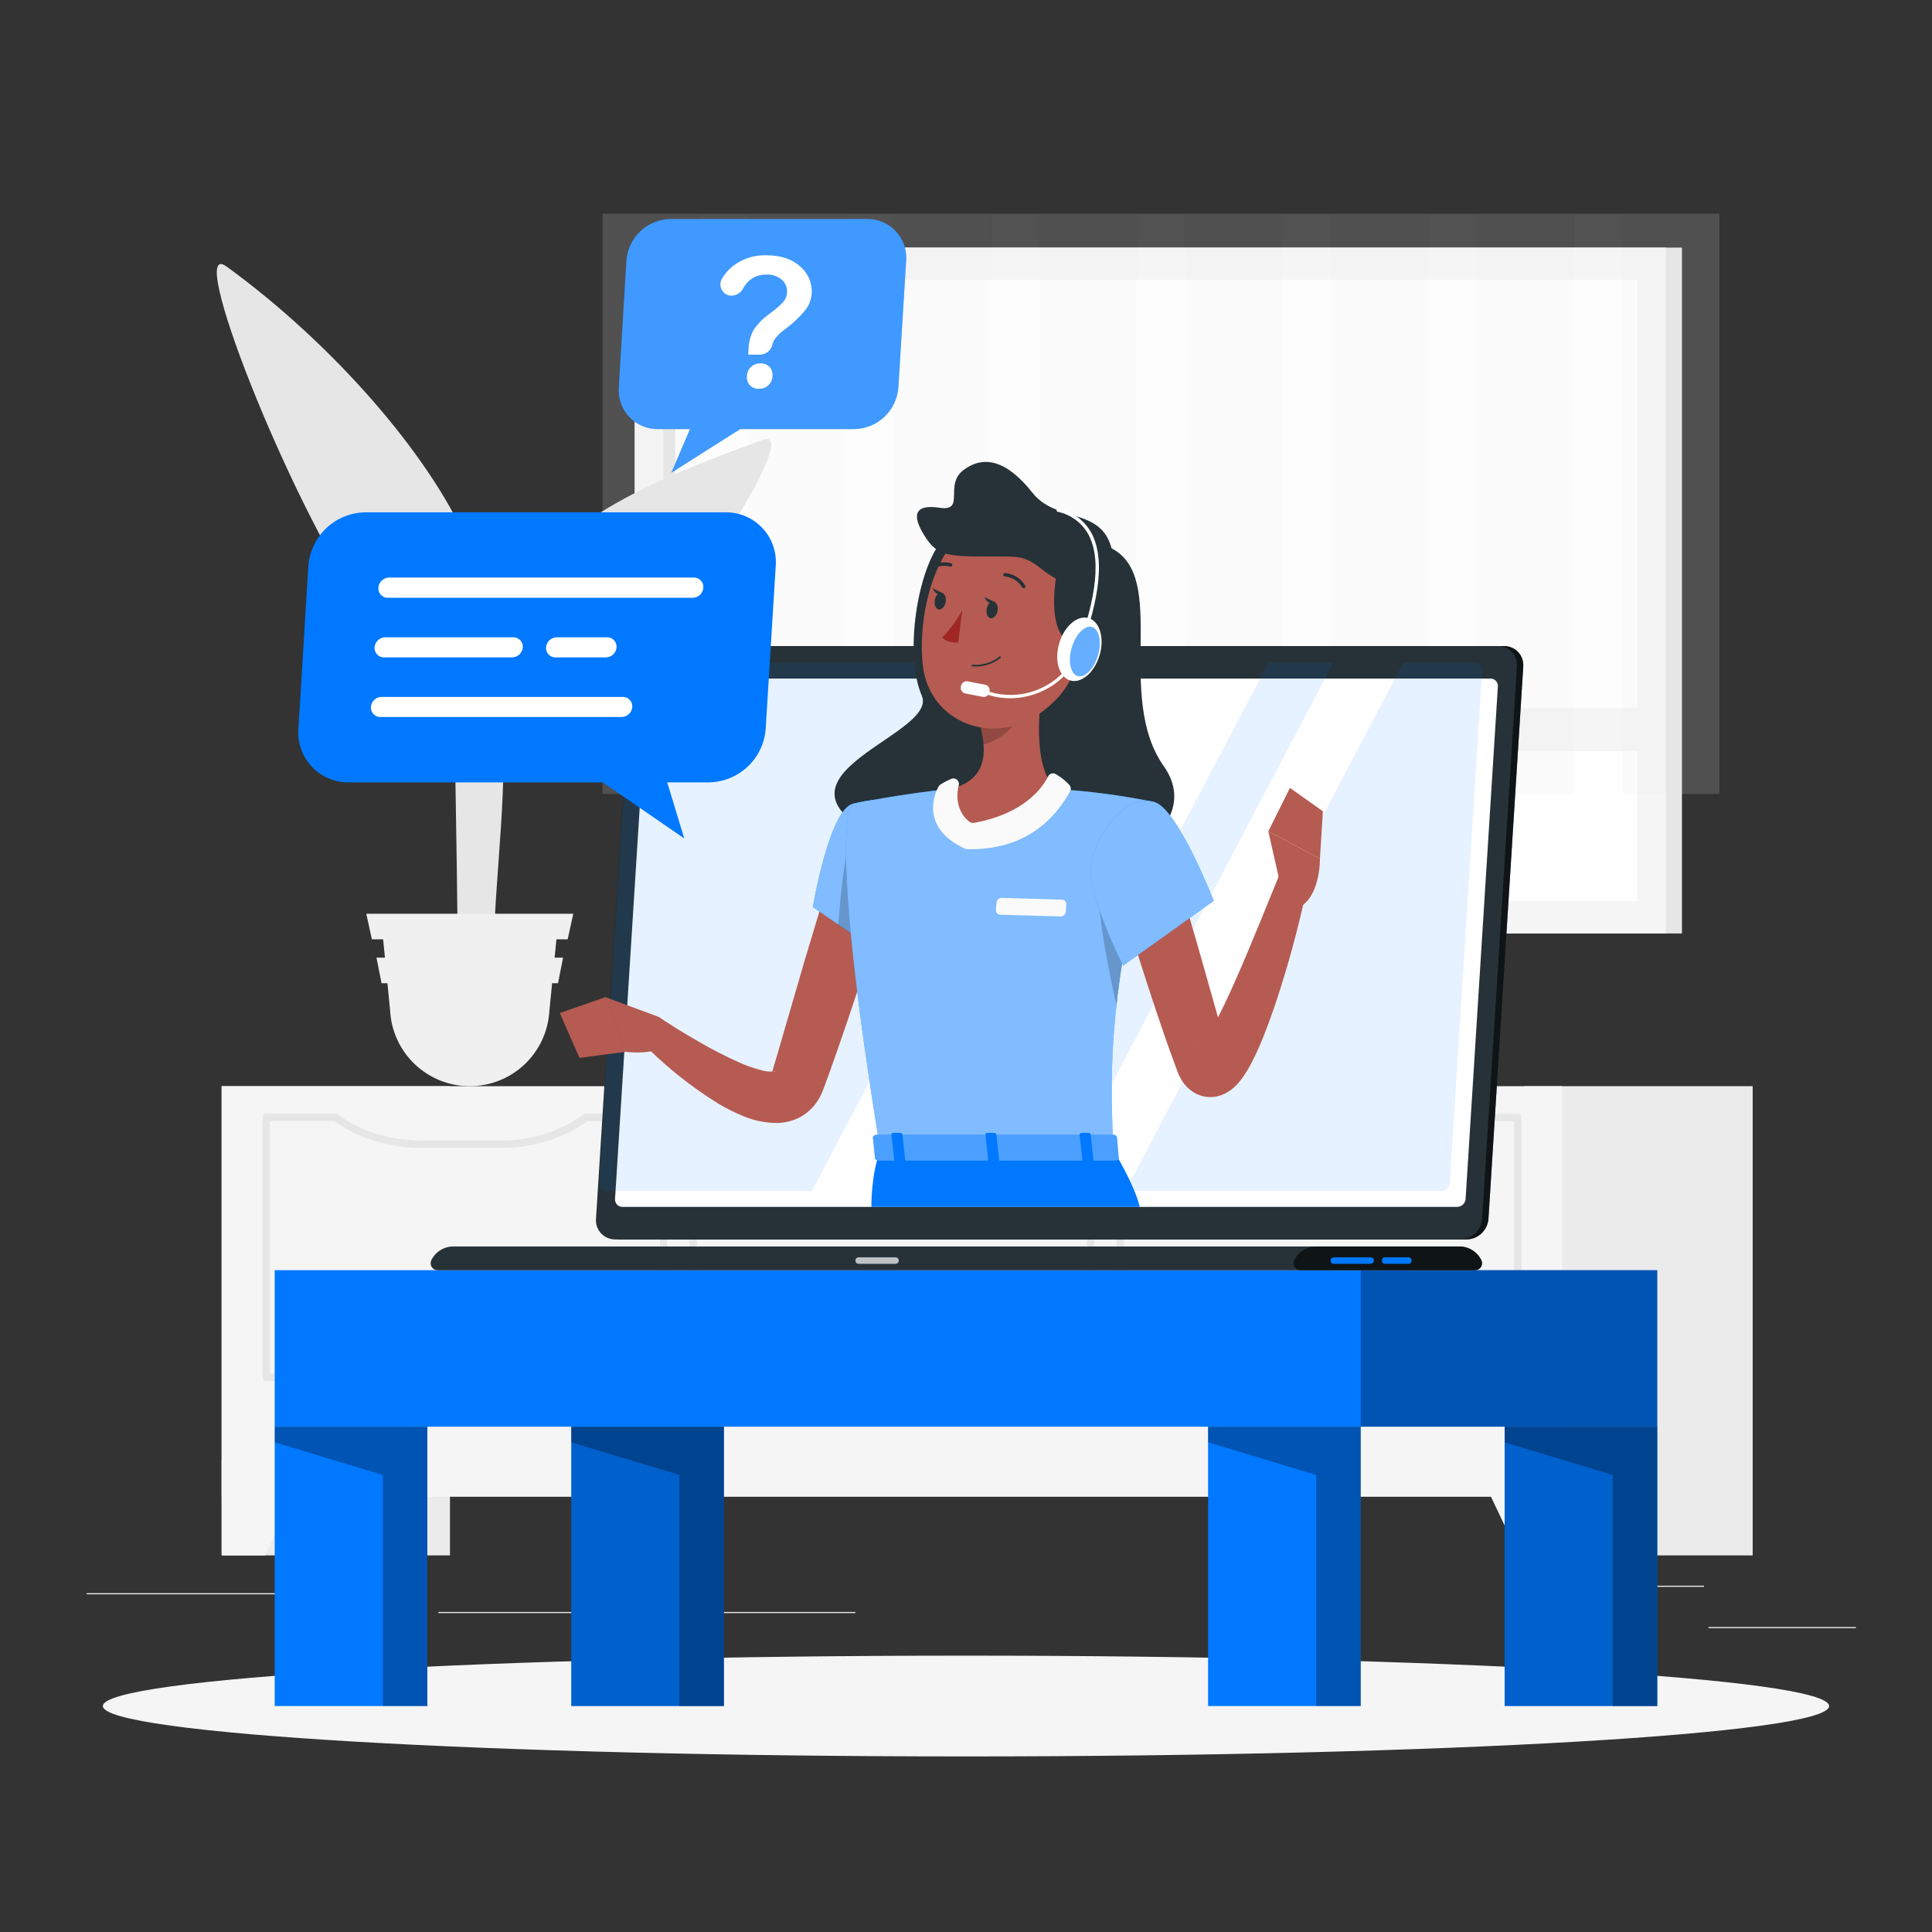 <svg width="100%" viewBox="0 0 432 432" fill="none" xmlns="http://www.w3.org/2000/svg">
<rect x="0" y="0" width="432" height="432" fill="#333333" stroke="none"/>
<g clip-path="url(#clip0)">
<path d="M414.979 363.806H382.012V364.055H414.979V363.806Z" fill="#EBEBEB"/>
<path d="M296.845 366.513H288.195V366.762H296.845V366.513Z" fill="#EBEBEB"/>
<path d="M381.016 354.568H361.914V354.817H381.016V354.568Z" fill="#EBEBEB"/>
<path d="M62.362 356.241H19.371V356.49H62.362V356.241Z" fill="#EBEBEB"/>
<path d="M77.531 356.241H71.231V356.49H77.531V356.241Z" fill="#EBEBEB"/>
<path d="M191.264 360.441H98.016V360.69H191.264V360.441Z" fill="#EBEBEB"/>
<path d="M145.468 208.724L376.09 208.724V55.364L145.468 55.364L145.468 208.724Z" fill="#E6E6E6"/>
<path d="M141.893 208.724L372.516 208.724V55.364L141.893 55.364L141.893 208.724Z" fill="#F5F5F5"/>
<path d="M366.105 201.517V62.55L148.294 62.55V201.517H366.105Z" fill="white"/>
<path d="M151.002 201.527V62.56H148.304V201.527H151.002Z" fill="#E6E6E6"/>
<path d="M144.54 167.982L369.867 167.982V158.317L144.54 158.317V167.982Z" fill="#F5F5F5"/>
<g opacity="0.4">
<path opacity="0.4" d="M156.506 47.789H134.736V177.528H156.506V47.789Z" fill="#E6E6E6"/>
<path opacity="0.4" d="M156.515 167.106H167.305L167.305 47.789H156.515V167.106Z" fill="#F5F5F5"/>
<path opacity="0.4" d="M189.074 47.789H167.305V177.528H189.074V47.789Z" fill="#E6E6E6"/>
<path opacity="0.4" d="M189.085 167.106H199.875L199.875 47.789H189.085V167.106Z" fill="#F5F5F5"/>
<path opacity="0.4" d="M221.644 47.789H199.875V177.528H221.644V47.789Z" fill="#E6E6E6"/>
<path opacity="0.4" d="M221.653 167.106H232.443L232.443 47.789H221.653V167.106Z" fill="#F5F5F5"/>
<path opacity="0.4" d="M254.213 47.789H232.443V177.528H254.213V47.789Z" fill="#E6E6E6"/>
<path opacity="0.4" d="M254.224 167.106H265.014V47.789H254.224V167.106Z" fill="#F5F5F5"/>
<path opacity="0.4" d="M286.783 47.789H265.014V177.528H286.783V47.789Z" fill="#E6E6E6"/>
<path opacity="0.4" d="M286.782 167.106H297.572V47.789H286.782V167.106Z" fill="#F5F5F5"/>
<path opacity="0.4" d="M319.341 47.789H297.572V177.528H319.341V47.789Z" fill="#E6E6E6"/>
<path opacity="0.4" d="M319.353 167.106H330.143V47.789H319.353V167.106Z" fill="#F5F5F5"/>
<path opacity="0.4" d="M351.912 47.789H330.143V177.528H351.912V47.789Z" fill="#E6E6E6"/>
<path opacity="0.4" d="M351.921 167.106H362.711V47.789H351.921V167.106Z" fill="#F5F5F5"/>
<path opacity="0.4" d="M384.48 47.789H362.711V177.528H384.48V47.789Z" fill="#E6E6E6"/>
</g>
<path d="M49.562 347.79H100.615L100.615 242.876H49.562L49.562 347.79Z" fill="#EBEBEB"/>
<path d="M59.256 347.79H49.56V326.419H69.429L59.256 347.79Z" fill="#F5F5F5"/>
<path d="M340.853 347.79H391.906V242.876H340.853V347.79Z" fill="#EBEBEB"/>
<path d="M49.56 334.681L349.312 334.681V242.876L49.56 242.876V334.681Z" fill="#F5F5F5"/>
<path d="M339.349 308.78H250.49C250.274 308.78 250.066 308.694 249.913 308.541C249.76 308.388 249.674 308.181 249.674 307.964V249.843C249.674 249.627 249.76 249.419 249.913 249.266C250.066 249.113 250.274 249.027 250.49 249.027H266.894C267.07 249.023 267.242 249.08 267.382 249.186C269.82 250.969 272.524 252.356 275.395 253.297C278.856 254.443 282.479 255.021 286.125 255.009H303.704C310.428 255.128 317.015 253.098 322.507 249.216C322.643 249.111 322.812 249.055 322.984 249.057H339.398C339.615 249.057 339.823 249.143 339.976 249.296C340.129 249.449 340.215 249.657 340.215 249.873V307.964C340.215 308.076 340.192 308.186 340.148 308.289C340.104 308.391 340.039 308.483 339.958 308.56C339.877 308.636 339.781 308.695 339.676 308.733C339.571 308.771 339.46 308.787 339.349 308.78ZM251.306 307.148H338.532V250.689H323.203C317.489 254.672 310.668 256.761 303.704 256.662H286.125C282.303 256.674 278.504 256.066 274.877 254.86C271.933 253.894 269.154 252.484 266.635 250.679H251.306V307.148Z" fill="#E6E6E6"/>
<path d="M243.87 308.78H155.002C154.785 308.78 154.578 308.694 154.425 308.541C154.272 308.388 154.186 308.181 154.186 307.964V249.843C154.186 249.627 154.272 249.419 154.425 249.266C154.578 249.113 154.785 249.027 155.002 249.027H170.52C170.696 249.023 170.868 249.08 171.008 249.186C173.429 250.968 176.116 252.355 178.971 253.297C182.432 254.443 186.055 255.021 189.701 255.009H207.28C213.981 255.108 220.54 253.068 226.003 249.186C226.144 249.082 226.315 249.026 226.491 249.027H243.87C243.978 249.026 244.085 249.046 244.184 249.087C244.284 249.127 244.374 249.187 244.451 249.263C244.527 249.339 244.587 249.43 244.627 249.529C244.668 249.629 244.688 249.736 244.687 249.843V307.934C244.691 308.044 244.672 308.153 244.633 308.256C244.594 308.358 244.535 308.452 244.458 308.531C244.382 308.61 244.291 308.673 244.19 308.716C244.089 308.758 243.98 308.781 243.87 308.78ZM155.828 307.148H243.054V250.689H226.809C221.101 254.67 214.288 256.759 207.33 256.662H189.751C185.929 256.674 182.13 256.066 178.503 254.86C175.553 253.9 172.77 252.49 170.251 250.679H155.818L155.828 307.148Z" fill="#E6E6E6"/>
<path d="M148.384 308.78H59.525C59.309 308.78 59.101 308.694 58.948 308.541C58.795 308.388 58.709 308.181 58.709 307.964V249.843C58.708 249.736 58.728 249.629 58.768 249.529C58.809 249.43 58.869 249.339 58.945 249.263C59.021 249.187 59.112 249.127 59.211 249.087C59.311 249.046 59.418 249.026 59.525 249.027H75.043C75.216 249.025 75.384 249.081 75.521 249.186C77.944 250.964 80.631 252.352 83.484 253.297C86.949 254.443 90.576 255.021 94.225 255.009H111.803C118.511 255.107 125.075 253.067 130.546 249.186C130.686 249.08 130.858 249.023 131.034 249.027H148.334C148.551 249.027 148.758 249.113 148.911 249.266C149.064 249.419 149.15 249.627 149.15 249.843V307.934C149.159 308.148 149.083 308.356 148.94 308.514C148.796 308.672 148.597 308.768 148.384 308.78ZM60.342 307.148H147.568V250.689H131.393C125.681 254.671 118.864 256.76 111.903 256.662H94.274C90.452 256.676 86.653 256.067 83.026 254.86C80.077 253.9 77.293 252.49 74.775 250.679H60.342V307.148Z" fill="#E6E6E6"/>
<path d="M339.618 347.79H349.313V326.419H329.455L339.618 347.79Z" fill="#F5F5F5"/>
<path d="M110.43 225.297H102.377C102.437 219.723 102.377 205.568 101.81 173.148C100.815 114.42 98.953 110.797 98.953 110.797L108.499 139.803C110.766 146.624 112.085 153.725 112.421 160.905C113.476 183.52 109.494 201.577 110.43 225.297Z" fill="#E6E6E6"/>
<path d="M116.551 131.053C127.291 114.799 148.732 106.318 170.65 98.335C179.251 95.199 155.102 134.089 137.544 151.728C123.907 165.424 110.668 165.116 106.756 178.603C106 162.936 107.294 145.058 116.551 131.053Z" fill="#E6E6E6"/>
<path d="M104.247 120.622C95.826 101.61 74.555 76.954 50.646 59.584C41.259 52.766 64.422 111.345 80.756 135.294C93.477 153.967 105.342 165.335 107.194 178.653C115.217 161.99 112.658 139.624 104.247 120.622Z" fill="#E6E6E6"/>
<path d="M105.044 242.876C109.597 242.875 113.976 241.134 117.285 238.008C120.595 234.882 122.583 230.608 122.842 226.063L124.425 209.948H85.664L87.237 226.063C87.499 230.609 89.489 234.883 92.799 238.008C96.11 241.134 100.491 242.875 105.044 242.876Z" fill="#F0F0F0"/>
<path d="M83.155 210.038H126.932L128.186 204.314H81.9L83.155 210.038Z" fill="#F0F0F0"/>
<path d="M85.314 219.852H124.772L125.907 214.129H84.18L85.314 219.852Z" fill="#F0F0F0"/>
<path d="M215.998 392.742C322.587 392.742 408.995 387.697 408.995 381.474C408.995 375.251 322.587 370.206 215.998 370.206C109.409 370.206 23.002 375.251 23.002 381.474C23.002 387.697 109.409 392.742 215.998 392.742Z" fill="#F5F5F5"/>
<path d="M370.565 284.015H61.426V319.013H370.565V284.015Z" fill="#0078FF"/>
<path opacity="0.3" d="M370.575 284.015H304.262V319.013H370.575V284.015Z" fill="black"/>
<path d="M95.558 319.013H61.426V381.474H95.558V319.013Z" fill="#0078FF"/>
<path opacity="0.3" d="M61.435 319.013V322.507L85.604 329.803V381.474H95.558V319.013H61.435Z" fill="black"/>
<path d="M370.575 319.013H336.443V381.474H370.575V319.013Z" fill="#0078FF"/>
<path opacity="0.2" d="M370.575 319.013H336.443V381.474H370.575V319.013Z" fill="black"/>
<path opacity="0.3" d="M336.443 319.013V322.507L360.621 329.803V381.474H370.575V319.013H336.443Z" fill="black"/>
<path d="M304.261 319.013H270.129V381.474H304.261V319.013Z" fill="#0078FF"/>
<path opacity="0.3" d="M270.129 319.013V322.507L294.307 329.803V381.474H304.261V319.013H270.129Z" fill="black"/>
<path d="M161.87 319.013H127.738V381.474H161.87V319.013Z" fill="#0078FF"/>
<path opacity="0.2" d="M161.87 319.013H127.738V381.474H161.87V319.013Z" fill="black"/>
<path opacity="0.3" d="M127.738 319.013V322.507L151.916 329.803V381.474H161.87V319.013H127.738Z" fill="black"/>
<path d="M327.963 277.137H138.958C138.369 277.141 137.786 277.024 137.244 276.791C136.703 276.559 136.216 276.216 135.814 275.786C135.412 275.356 135.103 274.847 134.908 274.291C134.712 273.736 134.634 273.146 134.678 272.558L142.462 149.04C142.56 147.809 143.113 146.658 144.013 145.812C144.912 144.966 146.095 144.484 147.329 144.461H336.324C336.913 144.457 337.497 144.575 338.038 144.807C338.579 145.04 339.066 145.382 339.468 145.812C339.871 146.242 340.179 146.751 340.375 147.307C340.57 147.863 340.649 148.453 340.605 149.04L332.821 272.558C332.722 273.788 332.171 274.937 331.273 275.783C330.376 276.629 329.196 277.111 327.963 277.137Z" fill="#263238"/>
<path opacity="0.6" d="M327.963 277.137H138.958C138.369 277.141 137.786 277.024 137.244 276.791C136.703 276.559 136.216 276.216 135.814 275.786C135.412 275.356 135.103 274.847 134.908 274.291C134.712 273.736 134.634 273.146 134.678 272.558L142.462 149.04C142.56 147.809 143.113 146.658 144.013 145.812C144.912 144.966 146.095 144.484 147.329 144.461H336.324C336.913 144.457 337.497 144.575 338.038 144.807C338.579 145.04 339.066 145.382 339.468 145.812C339.871 146.242 340.179 146.751 340.375 147.307C340.57 147.863 340.649 148.453 340.605 149.04L332.821 272.558C332.722 273.788 332.171 274.937 331.273 275.783C330.376 276.629 329.196 277.111 327.963 277.137Z" fill="black"/>
<path d="M326.549 277.137H137.554C136.964 277.143 136.38 277.026 135.837 276.794C135.295 276.562 134.807 276.22 134.403 275.79C134 275.359 133.691 274.85 133.494 274.294C133.298 273.737 133.22 273.146 133.264 272.558L141.048 149.04C141.146 147.809 141.699 146.658 142.599 145.812C143.498 144.966 144.68 144.484 145.915 144.461H334.91C335.5 144.455 336.084 144.572 336.626 144.804C337.168 145.036 337.655 145.378 338.058 145.809C338.46 146.239 338.769 146.749 338.964 147.305C339.159 147.862 339.236 148.452 339.191 149.04L331.407 272.558C331.308 273.788 330.757 274.937 329.859 275.783C328.962 276.629 327.782 277.111 326.549 277.137Z" fill="#263238"/>
<path d="M326.31 278.71H101.421C100.386 278.7 99.369 278.984 98.488 279.529C97.608 280.073 96.899 280.855 96.444 281.785C96.329 282.027 96.277 282.294 96.294 282.561C96.311 282.828 96.395 283.087 96.54 283.312C96.685 283.537 96.884 283.722 97.12 283.848C97.356 283.975 97.62 284.039 97.888 284.035H329.794C330.062 284.039 330.326 283.975 330.561 283.848C330.797 283.722 330.997 283.537 331.141 283.312C331.286 283.087 331.371 282.828 331.387 282.561C331.404 282.294 331.352 282.027 331.237 281.785C330.788 280.861 330.088 280.083 329.216 279.539C328.345 278.995 327.337 278.707 326.31 278.71Z" fill="#263238"/>
<path opacity="0.6" d="M326.31 278.71H294.328C293.301 278.706 292.293 278.993 291.421 279.537C290.55 280.081 289.849 280.861 289.401 281.785C289.286 282.026 289.235 282.292 289.251 282.559C289.267 282.825 289.351 283.083 289.494 283.307C289.638 283.532 289.836 283.717 290.07 283.845C290.305 283.972 290.568 284.037 290.835 284.035H329.794C330.062 284.039 330.326 283.975 330.562 283.848C330.798 283.722 330.997 283.537 331.142 283.312C331.286 283.087 331.371 282.828 331.388 282.561C331.404 282.294 331.353 282.027 331.238 281.785C330.788 280.861 330.088 280.083 329.216 279.539C328.345 278.995 327.338 278.707 326.31 278.71Z" fill="black"/>
<path d="M306.482 282.592H298.221C298.03 282.589 297.847 282.511 297.713 282.375C297.579 282.239 297.504 282.056 297.504 281.865C297.504 281.674 297.579 281.491 297.713 281.355C297.847 281.219 298.03 281.141 298.221 281.138H306.482C306.578 281.138 306.672 281.157 306.76 281.194C306.849 281.23 306.929 281.284 306.996 281.351C307.064 281.419 307.117 281.499 307.154 281.587C307.19 281.675 307.209 281.77 307.209 281.865C307.209 281.961 307.19 282.055 307.154 282.143C307.117 282.231 307.064 282.311 306.996 282.379C306.929 282.446 306.849 282.5 306.76 282.536C306.672 282.573 306.578 282.592 306.482 282.592Z" fill="#0078FF"/>
<path opacity="0.7" d="M200.244 282.592H191.992C191.8 282.592 191.615 282.515 191.478 282.379C191.342 282.243 191.266 282.058 191.266 281.865C191.266 281.77 191.284 281.675 191.321 281.587C191.357 281.499 191.411 281.419 191.478 281.351C191.546 281.284 191.626 281.23 191.714 281.194C191.802 281.157 191.897 281.138 191.992 281.138H200.244C200.339 281.138 200.434 281.157 200.522 281.194C200.61 281.23 200.69 281.284 200.758 281.351C200.825 281.419 200.879 281.499 200.915 281.587C200.952 281.675 200.971 281.77 200.971 281.865C200.971 282.058 200.894 282.243 200.758 282.379C200.622 282.515 200.437 282.592 200.244 282.592Z" fill="white"/>
<path d="M315.031 281.138H309.627C309.297 281.138 309.029 281.406 309.029 281.736V281.994C309.029 282.324 309.297 282.592 309.627 282.592H315.031C315.361 282.592 315.629 282.324 315.629 281.994V281.736C315.629 281.406 315.361 281.138 315.031 281.138Z" fill="#0078FF"/>
<path d="M137.523 268.099L144.75 153.499C144.787 153.021 145.002 152.574 145.352 152.247C145.702 151.919 146.161 151.734 146.641 151.728H333.267C333.496 151.724 333.722 151.768 333.933 151.858C334.144 151.947 334.333 152.079 334.49 152.246C334.646 152.413 334.766 152.61 334.842 152.826C334.917 153.042 334.947 153.271 334.929 153.499L327.713 268.099C327.673 268.578 327.456 269.025 327.105 269.352C326.753 269.68 326.292 269.865 325.811 269.871H139.195C138.967 269.872 138.74 269.827 138.53 269.737C138.319 269.648 138.13 269.516 137.973 269.349C137.816 269.183 137.695 268.986 137.618 268.771C137.54 268.556 137.508 268.327 137.523 268.099Z" fill="white"/>
<path opacity="0.1" d="M243.693 148.194L181.531 266.347H135.673C135.443 266.35 135.215 266.306 135.004 266.216C134.792 266.126 134.601 265.993 134.444 265.826C134.286 265.658 134.166 265.459 134.089 265.242C134.013 265.025 133.983 264.794 134.001 264.565L141.228 149.976C141.265 149.497 141.479 149.049 141.829 148.719C142.179 148.39 142.639 148.202 143.119 148.194H243.693Z" fill="#0078FF"/>
<path opacity="0.1" d="M298.13 148.194L235.968 266.347H221.475L283.637 148.194H298.13Z" fill="#0078FF"/>
<path opacity="0.1" d="M331.406 149.976L324.179 264.565C324.144 265.045 323.931 265.494 323.581 265.824C323.23 266.154 322.769 266.341 322.288 266.347H251.615L313.777 148.194H329.704C329.936 148.188 330.167 148.23 330.381 148.319C330.596 148.407 330.789 148.54 330.95 148.707C331.11 148.875 331.234 149.075 331.312 149.293C331.391 149.512 331.423 149.744 331.406 149.976Z" fill="#0078FF"/>
<path opacity="0.4" d="M241.512 148.313C241.484 148.674 241.323 149.012 241.06 149.261C240.797 149.509 240.45 149.651 240.088 149.657C239.915 149.659 239.744 149.625 239.585 149.557C239.426 149.489 239.283 149.388 239.165 149.262C239.047 149.135 238.956 148.986 238.899 148.823C238.842 148.659 238.82 148.486 238.834 148.313C238.859 147.951 239.019 147.612 239.283 147.363C239.547 147.114 239.895 146.974 240.257 146.97C240.43 146.968 240.602 147.002 240.761 147.07C240.92 147.138 241.063 147.238 241.181 147.365C241.299 147.491 241.389 147.641 241.446 147.804C241.503 147.968 241.526 148.141 241.512 148.313Z" fill="white"/>
<path d="M210.676 120.831C205.231 127.062 202.086 146.163 206.117 155.56C210.148 164.956 163.375 174.363 201.966 189.632C240.557 204.901 271.425 187.193 260.256 171.377C249.088 155.56 261.461 129.222 248.531 122.602C236.845 116.57 221.585 108.338 210.676 120.831Z" fill="#263238"/>
<path d="M199.139 197.745C197.098 204.712 194.928 211.68 192.679 218.648C190.429 225.615 188.09 232.504 185.612 239.422L184.666 242.029L184.188 243.333L184.039 243.722L183.8 244.309C183.651 244.687 183.422 245.095 183.223 245.484C182.25 247.261 180.798 248.73 179.032 249.724C177.429 250.594 175.64 251.066 173.816 251.098C171.258 251.11 168.724 250.612 166.361 249.634C164.426 248.849 162.553 247.921 160.757 246.857C154.23 242.844 148.248 238.006 142.959 232.464L147.249 227.407C148.692 228.333 150.235 229.318 151.728 230.244C153.221 231.17 154.784 232.066 156.297 232.952C159.262 234.687 162.323 236.252 165.465 237.64C166.897 238.271 168.374 238.794 169.884 239.203C170.929 239.549 172.033 239.678 173.129 239.581C173.408 239.581 173.358 239.422 173.129 239.511C172.9 239.601 172.652 239.86 172.642 239.83C172.632 239.8 172.642 239.83 172.642 239.77C172.646 239.75 172.646 239.73 172.642 239.71L172.721 239.461L173.099 238.177L173.866 235.589L179.948 214.686C182.018 207.718 184.148 200.751 186.338 193.783L199.139 197.745Z" fill="#B65B52"/>
<path d="M146.939 227.248L135.373 222.968L139.962 235.191C139.962 235.191 148.124 236.366 151.289 232.076L148.711 228.622C148.264 228.003 147.649 227.527 146.939 227.248Z" fill="#B55B52"/>
<path d="M125.172 226.521L129.572 236.545L140.013 235.171L135.414 222.948L125.172 226.521Z" fill="#B55B52"/>
<path d="M190.699 179.718C185.403 181.062 181.74 202.831 181.74 202.831L196.323 212.785C196.323 212.785 210.258 190.827 206.227 185.013C201.947 178.912 198.413 177.757 190.699 179.718Z" fill="#0078FF"/>
<path opacity="0.5" d="M190.699 179.718C185.403 181.062 181.74 202.831 181.74 202.831L196.323 212.785C196.323 212.785 210.258 190.827 206.227 185.013C201.947 178.912 198.413 177.757 190.699 179.718Z" fill="white"/>
<path opacity="0.2" d="M190.221 187.631L201.538 190.249L202.623 201.328C200.706 205.239 198.589 209.05 196.283 212.745L187.434 206.773C187.822 201.646 188.777 191.115 190.221 187.631Z" fill="black"/>
<path d="M190.697 179.718C190.697 179.718 184.575 181.868 196.829 257.179H248.947C248.072 235.968 248.052 222.878 258.185 179.35C250.89 177.841 243.494 176.866 236.057 176.433C227.288 176.005 220.131 175.726 212.387 176.433C202.224 177.359 190.697 179.718 190.697 179.718Z" fill="#0078FF"/>
<path opacity="0.5" d="M190.697 179.718C190.697 179.718 184.575 181.868 196.829 257.179H248.947C248.072 235.968 248.052 222.878 258.185 179.35C250.89 177.841 243.494 176.866 236.057 176.433C227.288 176.005 220.131 175.726 212.387 176.433C202.224 177.359 190.697 179.718 190.697 179.718Z" fill="white"/>
<path opacity="0.2" d="M245.922 199.556L252.651 205.29C251.217 212.904 250.252 219.225 249.665 224.889C248.381 219.235 245.175 203.886 245.922 199.556Z" fill="black"/>
<path d="M233.709 149.777C232.216 157.391 230.723 171.347 236.058 176.433C236.058 176.433 231.081 187.84 217.892 187.84C204.703 187.84 212.388 176.433 212.388 176.433C220.878 174.442 220.659 168.102 219.186 162.189L233.709 149.777Z" fill="#B55B52"/>
<path d="M234.366 173.586C233.111 176.125 229.07 181.928 217.782 183.998C217.469 184.056 217.145 183.992 216.877 183.819C214.766 182.346 213.452 179.23 214.378 175.617C214.439 175.395 214.437 175.16 214.372 174.939C214.307 174.718 214.182 174.52 214.01 174.367C213.838 174.213 213.627 174.111 213.4 174.072C213.173 174.033 212.939 174.057 212.726 174.144C211.859 174.507 211.026 174.946 210.237 175.458C210.064 175.573 209.923 175.73 209.829 175.916C209.003 177.468 205.658 185.073 215.752 189.761C215.913 189.83 216.084 189.871 216.259 189.881C222.232 190 232.673 188.826 239.273 176.941C239.391 176.726 239.443 176.482 239.424 176.238C239.404 175.994 239.314 175.76 239.163 175.567C238.276 174.596 237.246 173.767 236.107 173.109C235.964 173.017 235.803 172.956 235.635 172.93C235.466 172.904 235.294 172.914 235.13 172.959C234.966 173.004 234.813 173.083 234.681 173.191C234.549 173.3 234.442 173.434 234.366 173.586Z" fill="#FAFAFA"/>
<path d="M237.133 204.921L223.695 204.533C223.554 204.534 223.415 204.505 223.287 204.448C223.158 204.392 223.043 204.308 222.949 204.204C222.855 204.1 222.784 203.977 222.741 203.843C222.698 203.709 222.684 203.568 222.699 203.428L222.829 201.766C222.868 201.486 223.008 201.231 223.222 201.047C223.437 200.864 223.711 200.765 223.993 200.77L237.431 201.159C237.573 201.158 237.713 201.187 237.842 201.244C237.971 201.301 238.087 201.386 238.181 201.491C238.275 201.597 238.346 201.721 238.388 201.856C238.43 201.991 238.444 202.133 238.427 202.274L238.297 203.926C238.258 204.205 238.118 204.461 237.904 204.645C237.689 204.828 237.415 204.926 237.133 204.921Z" fill="#FAFAFA"/>
<path opacity="0.2" d="M227.786 154.843L219.186 162.179C219.554 163.555 219.801 164.961 219.922 166.38C223.157 165.912 227.617 162.348 227.965 158.954C228.155 157.584 228.095 156.191 227.786 154.843Z" fill="black"/>
<path d="M243.743 135.373C241.344 147.885 240.597 153.231 233.391 158.874C222.551 167.375 207.709 161.681 206.336 148.712C205.092 137.036 209.222 118.541 222.262 115.117C225.12 114.358 228.123 114.34 230.99 115.067C233.856 115.793 236.489 117.239 238.64 119.267C240.791 121.295 242.388 123.839 243.281 126.658C244.174 129.476 244.333 132.476 243.743 135.373Z" fill="#B55B52"/>
<path d="M236.624 126.116C235.071 133.95 234.703 144.332 241.88 144.332C249.057 144.332 254.681 132.118 248.489 122.553C242.298 112.987 237.53 121.498 236.624 126.116Z" fill="#263238"/>
<path d="M249.028 127.082C249.028 135.602 238.297 131.392 233.549 127.719C228.801 124.046 228.572 124.444 219.773 124.434C210.974 124.424 209.212 123.817 206.614 119.616C204.016 115.416 204.255 112.648 210.108 113.534C215.961 114.42 211.043 108.448 215.403 105.133C219.763 101.819 224.929 102.655 230.891 110.22C236.854 117.785 249.028 112.32 249.028 127.082Z" fill="#263238"/>
<path d="M245.877 146.506C247.006 142.655 245.899 138.94 243.404 138.209C240.908 137.477 237.97 140.006 236.841 143.857C235.712 147.708 236.82 151.423 239.315 152.154C241.81 152.886 244.748 150.357 245.877 146.506Z" fill="white"/>
<path d="M225.954 156.137C223.644 156.137 221.358 155.666 219.235 154.754C219.19 154.735 219.149 154.708 219.114 154.673C219.079 154.638 219.052 154.597 219.033 154.552C219.015 154.506 219.005 154.457 219.006 154.408C219.006 154.359 219.017 154.311 219.036 154.266C219.078 154.175 219.153 154.104 219.245 154.067C219.338 154.029 219.441 154.03 219.534 154.067C221.534 154.925 223.686 155.373 225.863 155.385C228.039 155.397 230.196 154.973 232.205 154.136C234.16 153.337 235.934 152.154 237.425 150.658C238.916 149.163 240.092 147.384 240.885 145.427C243.871 136.876 246.917 126.206 243.394 119.547C242.685 118.25 241.704 117.123 240.518 116.242C239.333 115.36 237.971 114.746 236.525 114.44C236.429 114.414 236.347 114.352 236.297 114.266C236.247 114.181 236.232 114.079 236.257 113.982C236.282 113.886 236.345 113.804 236.43 113.754C236.516 113.704 236.618 113.689 236.714 113.714C238.259 114.046 239.713 114.707 240.979 115.651C242.245 116.596 243.292 117.802 244.05 119.188C247.714 126.066 244.658 136.946 241.582 145.656C240.748 147.711 239.51 149.578 237.942 151.148C236.375 152.717 234.509 153.957 232.454 154.793C230.395 155.659 228.188 156.115 225.954 156.137Z" fill="white"/>
<path opacity="0.6" d="M245.513 146.542C244.627 149.528 242.597 151.628 240.974 151.16C239.352 150.692 238.755 147.846 239.64 144.82C240.526 141.794 242.557 139.723 244.179 140.201C245.802 140.679 246.399 143.516 245.513 146.542Z" fill="#0078FF"/>
<path d="M220.27 153.107L216.37 152.354C215.685 152.222 215.022 152.67 214.889 153.356L214.846 153.581C214.714 154.266 215.162 154.929 215.848 155.061L219.748 155.814C220.433 155.946 221.096 155.498 221.228 154.812L221.272 154.587C221.404 153.902 220.955 153.239 220.27 153.107Z" fill="white"/>
<path d="M215.175 136.418C215.175 136.418 212.866 140.609 210.676 142.49C211.86 143.934 214.249 143.655 214.249 143.655L215.175 136.418Z" fill="#A02724"/>
<path d="M217.375 149.01H217.464C219.721 149.188 221.961 148.505 223.735 147.099C223.772 147.062 223.792 147.012 223.792 146.96C223.792 146.908 223.772 146.857 223.735 146.82C223.718 146.803 223.697 146.788 223.674 146.779C223.651 146.769 223.626 146.764 223.601 146.764C223.576 146.764 223.551 146.769 223.528 146.779C223.505 146.788 223.484 146.803 223.466 146.82C221.773 148.152 219.642 148.801 217.494 148.642C217.468 148.638 217.442 148.639 217.417 148.645C217.392 148.651 217.368 148.663 217.348 148.679C217.327 148.695 217.31 148.715 217.298 148.737C217.285 148.76 217.277 148.785 217.275 148.811C217.27 148.85 217.277 148.89 217.294 148.926C217.312 148.961 217.34 148.991 217.375 149.01Z" fill="#263238"/>
<path d="M228.762 131.491C228.818 131.523 228.881 131.539 228.946 131.539C229.01 131.539 229.074 131.523 229.13 131.491C229.215 131.434 229.275 131.347 229.298 131.246C229.32 131.146 229.303 131.041 229.249 130.954C228.773 130.157 228.114 129.484 227.327 128.993C226.539 128.501 225.646 128.204 224.72 128.127C224.617 128.127 224.517 128.167 224.442 128.24C224.368 128.312 224.325 128.411 224.322 128.515C224.322 128.616 224.362 128.714 224.432 128.786C224.503 128.859 224.599 128.901 224.701 128.903C225.498 128.979 226.266 129.242 226.942 129.671C227.618 130.1 228.184 130.683 228.592 131.372C228.637 131.426 228.696 131.467 228.762 131.491Z" fill="#263238"/>
<path d="M223.058 136.588C222.889 137.583 222.202 138.35 221.525 138.24C220.848 138.131 220.46 137.245 220.629 136.17C220.799 135.095 221.495 134.408 222.162 134.517C222.829 134.627 223.237 135.562 223.058 136.588Z" fill="#263238"/>
<path d="M211.453 134.617C211.283 135.612 210.597 136.379 209.92 136.269C209.243 136.16 208.855 135.224 209.024 134.199C209.193 133.173 209.89 132.427 210.557 132.546C211.224 132.666 211.632 133.582 211.453 134.617Z" fill="#263238"/>
<path d="M210.845 132.656L208.496 131.521C208.496 131.521 209.432 133.661 210.845 132.656Z" fill="#263238"/>
<path d="M222.451 134.627L220.102 133.502C220.102 133.502 221.037 135.642 222.451 134.627Z" fill="#263238"/>
<path d="M207.511 127.679C207.571 127.715 207.64 127.734 207.71 127.734C207.78 127.734 207.849 127.715 207.909 127.679C208.523 127.163 209.253 126.802 210.036 126.629C210.82 126.456 211.633 126.474 212.408 126.683C212.506 126.718 212.613 126.712 212.706 126.667C212.8 126.622 212.871 126.542 212.906 126.445C212.94 126.347 212.934 126.24 212.889 126.146C212.844 126.053 212.764 125.981 212.667 125.947C211.773 125.693 210.832 125.657 209.922 125.845C209.012 126.032 208.161 126.436 207.441 127.022C207.399 127.051 207.364 127.089 207.338 127.133C207.312 127.176 207.295 127.225 207.288 127.275C207.282 127.326 207.286 127.377 207.3 127.426C207.314 127.475 207.339 127.52 207.371 127.559C207.405 127.612 207.453 127.654 207.511 127.679Z" fill="#263238"/>
<path d="M194.85 269.871C194.85 269.871 194.71 262.744 196.84 257.179H248.949C248.949 257.179 253.637 264.744 254.852 269.871H194.85Z" fill="#0078FF"/>
<path d="M249.735 254.123L250.143 258.782C250.332 259.15 249.904 259.519 249.297 259.519H196.541C196.074 259.519 195.685 259.29 195.656 258.991L195.178 254.323C195.178 254.004 195.556 253.725 196.074 253.725H248.829C249.002 253.707 249.176 253.734 249.335 253.804C249.494 253.874 249.632 253.984 249.735 254.123Z" fill="#0078FF"/>
<path opacity="0.3" d="M249.735 254.123L250.143 258.782C250.332 259.15 249.904 259.519 249.297 259.519H196.541C196.074 259.519 195.685 259.29 195.656 258.991L195.178 254.323C195.178 254.004 195.556 253.725 196.074 253.725H248.829C249.002 253.707 249.176 253.734 249.335 253.804C249.494 253.874 249.632 253.984 249.735 254.123Z" fill="#FAFAFA"/>
<path d="M242.638 260.016H244.051C244.34 260.016 244.549 259.877 244.529 259.698L243.872 253.636C243.872 253.457 243.603 253.317 243.325 253.317H241.881C241.593 253.317 241.384 253.457 241.404 253.636L242.061 259.698C242.11 259.877 242.359 260.016 242.638 260.016Z" fill="#0078FF"/>
<path d="M200.542 260.016H201.955C202.234 260.016 202.453 259.877 202.433 259.698L201.766 253.636C201.766 253.457 201.507 253.317 201.219 253.317H199.805C199.527 253.317 199.308 253.457 199.327 253.636L199.994 259.698C200.014 259.877 200.263 260.016 200.542 260.016Z" fill="#0078FF"/>
<path d="M221.595 260.016H222.969C223.248 260.016 223.467 259.877 223.447 259.698L222.78 253.636C222.78 253.457 222.511 253.317 222.232 253.317H220.819C220.54 253.317 220.321 253.457 220.341 253.636L221.008 259.698C221.068 259.877 221.307 260.016 221.595 260.016Z" fill="#0078FF"/>
<path d="M262.645 194.101C264.935 201.534 267.135 209.006 269.245 216.518L272.42 227.726L274.003 233.3L274.401 234.674L274.6 235.36L274.65 235.52L274.491 235.271C274.239 234.91 273.93 234.594 273.575 234.335C272.796 233.768 271.869 233.44 270.907 233.389C270.18 233.355 269.456 233.498 268.797 233.808C268.08 234.196 268.15 234.285 268.21 234.216C268.378 234.069 268.532 233.906 268.668 233.728C269.137 233.142 269.569 232.527 269.962 231.886C270.837 230.453 271.703 228.841 272.52 227.188C274.212 223.883 275.735 220.38 277.278 216.856C278.821 213.332 280.264 209.769 281.757 206.175C283.25 202.582 284.673 198.969 286.147 195.405L292.507 197.297C290.855 205.061 288.924 212.685 286.535 220.28C285.36 224.093 284.056 227.865 282.553 231.687C281.777 233.599 280.951 235.51 279.925 237.49C279.379 238.562 278.767 239.599 278.094 240.596C277.675 241.222 277.21 241.814 276.7 242.368C275.893 243.284 274.912 244.032 273.814 244.568C272.718 245.101 271.507 245.354 270.29 245.304C268.847 245.224 267.46 244.715 266.308 243.841C265.574 243.288 264.938 242.615 264.427 241.85C264.104 241.36 263.821 240.844 263.581 240.307C263.491 240.088 263.392 239.86 263.322 239.66L263.133 239.173L262.874 238.466L262.357 237.062C261.68 235.201 260.993 233.34 260.366 231.478C259.092 227.756 257.818 224.043 256.623 220.31C254.181 212.851 251.905 205.356 249.795 197.824L262.645 194.101Z" fill="#B65B52"/>
<path d="M258.186 179.35C263.412 180.932 271.405 201.427 271.405 201.427L251.149 215.91C251.149 215.91 242.041 198.392 244.231 191.643C246.52 184.615 252.233 177.538 258.186 179.35Z" fill="#0078FF"/>
<path opacity="0.5" d="M258.186 179.35C263.412 180.932 271.405 201.427 271.405 201.427L251.149 215.91C251.149 215.91 242.041 198.392 244.231 191.643C246.52 184.615 252.233 177.538 258.186 179.35Z" fill="white"/>
<path d="M286.375 198.133L283.598 185.889L295.144 191.981C295.144 191.981 295.284 200.223 290.625 202.821L286.375 198.133Z" fill="#B55B52"/>
<path d="M288.435 176.174L295.801 181.4L295.144 191.981L283.598 185.889L288.435 176.174Z" fill="#B55B52"/>
<path d="M81.622 114.56H162.249C163.789 114.544 165.314 114.849 166.73 115.454C168.146 116.058 169.421 116.95 170.474 118.073C171.527 119.195 172.336 120.524 172.85 121.976C173.363 123.427 173.57 124.969 173.457 126.504L171.208 162.995C170.96 166.208 169.523 169.212 167.178 171.421C164.833 173.63 161.748 174.885 158.526 174.94H149.19L153.002 187.472L134.766 174.94H77.93C76.39 174.955 74.864 174.651 73.449 174.046C72.033 173.441 70.758 172.55 69.705 171.427C68.651 170.304 67.842 168.975 67.329 167.524C66.815 166.073 66.608 164.531 66.721 162.995L68.951 126.504C69.198 123.294 70.634 120.29 72.977 118.082C75.32 115.873 78.403 114.617 81.622 114.56Z" fill="#0078FF"/>
<path d="M154.863 133.671H86.679C86.389 133.67 86.103 133.608 85.839 133.49C85.574 133.372 85.337 133.201 85.143 132.986C84.948 132.772 84.8 132.52 84.708 132.245C84.616 131.971 84.582 131.68 84.608 131.392C84.653 130.788 84.921 130.222 85.362 129.806C85.802 129.39 86.382 129.153 86.987 129.142H155.181C155.469 129.143 155.754 129.203 156.018 129.318C156.282 129.433 156.519 129.602 156.715 129.813C156.911 130.024 157.062 130.273 157.158 130.544C157.253 130.816 157.292 131.104 157.272 131.392C157.236 132.007 156.967 132.586 156.52 133.009C156.072 133.433 155.479 133.67 154.863 133.671Z" fill="white"/>
<path d="M114.471 146.999H85.864C85.574 147.002 85.287 146.944 85.021 146.83C84.754 146.715 84.515 146.547 84.317 146.336C84.118 146.125 83.966 145.875 83.869 145.602C83.772 145.329 83.733 145.039 83.753 144.75C83.798 144.144 84.068 143.577 84.51 143.161C84.953 142.744 85.535 142.509 86.142 142.5H114.78C115.07 142.497 115.358 142.554 115.626 142.667C115.893 142.781 116.134 142.948 116.333 143.16C116.533 143.371 116.686 143.622 116.783 143.895C116.881 144.169 116.921 144.46 116.9 144.75C116.852 145.362 116.576 145.933 116.126 146.35C115.676 146.767 115.085 146.999 114.471 146.999Z" fill="white"/>
<path d="M138.987 160.328H85.047C84.757 160.33 84.471 160.272 84.204 160.158C83.938 160.044 83.698 159.876 83.5 159.664C83.302 159.453 83.15 159.203 83.053 158.93C82.956 158.657 82.916 158.367 82.937 158.078C82.98 157.472 83.249 156.903 83.692 156.486C84.134 156.069 84.718 155.835 85.326 155.829H139.266C139.556 155.825 139.844 155.882 140.111 155.995C140.378 156.109 140.618 156.277 140.817 156.489C141.015 156.7 141.167 156.951 141.264 157.224C141.36 157.498 141.399 157.789 141.376 158.078C141.332 158.684 141.062 159.251 140.619 159.667C140.177 160.084 139.595 160.319 138.987 160.328Z" fill="white"/>
<path d="M135.483 146.999H124.205C123.916 147.002 123.629 146.944 123.362 146.83C123.096 146.715 122.856 146.547 122.658 146.336C122.46 146.125 122.308 145.875 122.211 145.602C122.114 145.329 122.075 145.039 122.095 144.75C122.142 144.145 122.413 143.579 122.855 143.163C123.296 142.747 123.877 142.511 124.484 142.5H135.752C136.042 142.497 136.33 142.553 136.597 142.667C136.864 142.781 137.104 142.949 137.302 143.16C137.501 143.372 137.653 143.623 137.75 143.896C137.846 144.17 137.884 144.461 137.862 144.75C137.818 145.354 137.549 145.92 137.109 146.336C136.669 146.752 136.089 146.989 135.483 146.999Z" fill="white"/>
<path d="M193.893 48.963H149.936C147.43 49.001 145.028 49.975 143.202 51.693C141.377 53.411 140.261 55.751 140.072 58.25L138.36 86.659C138.275 87.853 138.438 89.052 138.839 90.181C139.24 91.309 139.87 92.342 140.691 93.214C141.511 94.087 142.503 94.78 143.604 95.25C144.705 95.72 145.892 95.957 147.09 95.946H154.286L150.125 105.701L165.514 95.946H191.016C193.523 95.908 195.925 94.934 197.75 93.216C199.575 91.498 200.692 89.159 200.88 86.659L202.622 58.25C202.708 57.056 202.545 55.857 202.144 54.728C201.742 53.6 201.112 52.567 200.292 51.695C199.472 50.822 198.48 50.129 197.378 49.659C196.277 49.189 195.09 48.952 193.893 48.963Z" fill="#0078FF"/>
<g opacity="0.5">
<path opacity="0.5" d="M193.893 48.963H149.936C147.43 49.001 145.028 49.975 143.202 51.693C141.377 53.411 140.261 55.751 140.072 58.25L138.36 86.659C138.275 87.853 138.438 89.052 138.839 90.181C139.24 91.309 139.87 92.342 140.691 93.214C141.511 94.087 142.503 94.78 143.604 95.25C144.705 95.72 145.892 95.957 147.09 95.946H154.286L150.125 105.701L165.514 95.946H191.016C193.523 95.908 195.925 94.934 197.75 93.216C199.575 91.498 200.692 89.159 200.88 86.659L202.622 58.25C202.708 57.056 202.545 55.857 202.144 54.728C201.742 53.6 201.112 52.567 200.292 51.695C199.472 50.822 198.48 50.129 197.378 49.659C196.277 49.189 195.09 48.952 193.893 48.963Z" fill="#FAFAFA"/>
</g>
<path d="M172.7 77.103C172.549 77.729 172.192 78.285 171.687 78.684C171.181 79.083 170.557 79.301 169.913 79.303H167.315C167.315 78.566 167.375 78.118 167.385 77.959C167.423 76.524 167.79 75.118 168.46 73.848C169.401 72.433 170.595 71.204 171.984 70.225C173.091 69.422 174.136 68.537 175.109 67.577C175.626 66.966 175.933 66.206 175.985 65.407C176.024 64.878 175.941 64.347 175.743 63.855C175.544 63.364 175.236 62.924 174.84 62.57C173.875 61.743 172.626 61.322 171.357 61.396C170.022 61.359 168.717 61.797 167.674 62.63C167.054 63.142 166.545 63.775 166.181 64.491C165.912 65.015 165.494 65.447 164.981 65.734C164.467 66.021 163.88 66.149 163.294 66.104C162.872 66.052 162.47 65.894 162.125 65.645C161.78 65.396 161.504 65.064 161.321 64.68C161.139 64.296 161.056 63.873 161.08 63.448C161.105 63.023 161.237 62.612 161.462 62.252C162.063 61.244 162.834 60.348 163.742 59.604C165.899 57.87 168.611 56.975 171.376 57.086C174.631 57.086 177.16 57.932 178.981 59.634C179.834 60.367 180.505 61.288 180.942 62.324C181.379 63.36 181.57 64.484 181.5 65.606C181.408 66.882 180.967 68.108 180.226 69.15C178.827 70.871 177.211 72.404 175.418 73.709C174.489 74.358 173.686 75.17 173.049 76.108C172.887 76.422 172.77 76.757 172.7 77.103ZM167.017 84.25V83.931C167.069 83.212 167.39 82.539 167.915 82.045C168.441 81.55 169.132 81.272 169.854 81.264H170.212C170.557 81.259 170.899 81.326 171.217 81.46C171.535 81.594 171.821 81.793 172.058 82.044C172.295 82.295 172.477 82.592 172.592 82.917C172.708 83.242 172.755 83.587 172.73 83.931V84.25C172.678 84.97 172.358 85.645 171.833 86.14C171.307 86.636 170.615 86.917 169.893 86.927H169.575C169.226 86.938 168.878 86.876 168.555 86.743C168.232 86.611 167.94 86.412 167.699 86.159C167.457 85.907 167.272 85.606 167.154 85.277C167.037 84.948 166.99 84.598 167.017 84.25Z" fill="white"/>
</g>
<defs>
<clipPath id="clip0">
<rect width="432" height="432" fill="white"/>
</clipPath>
</defs>
</svg>
